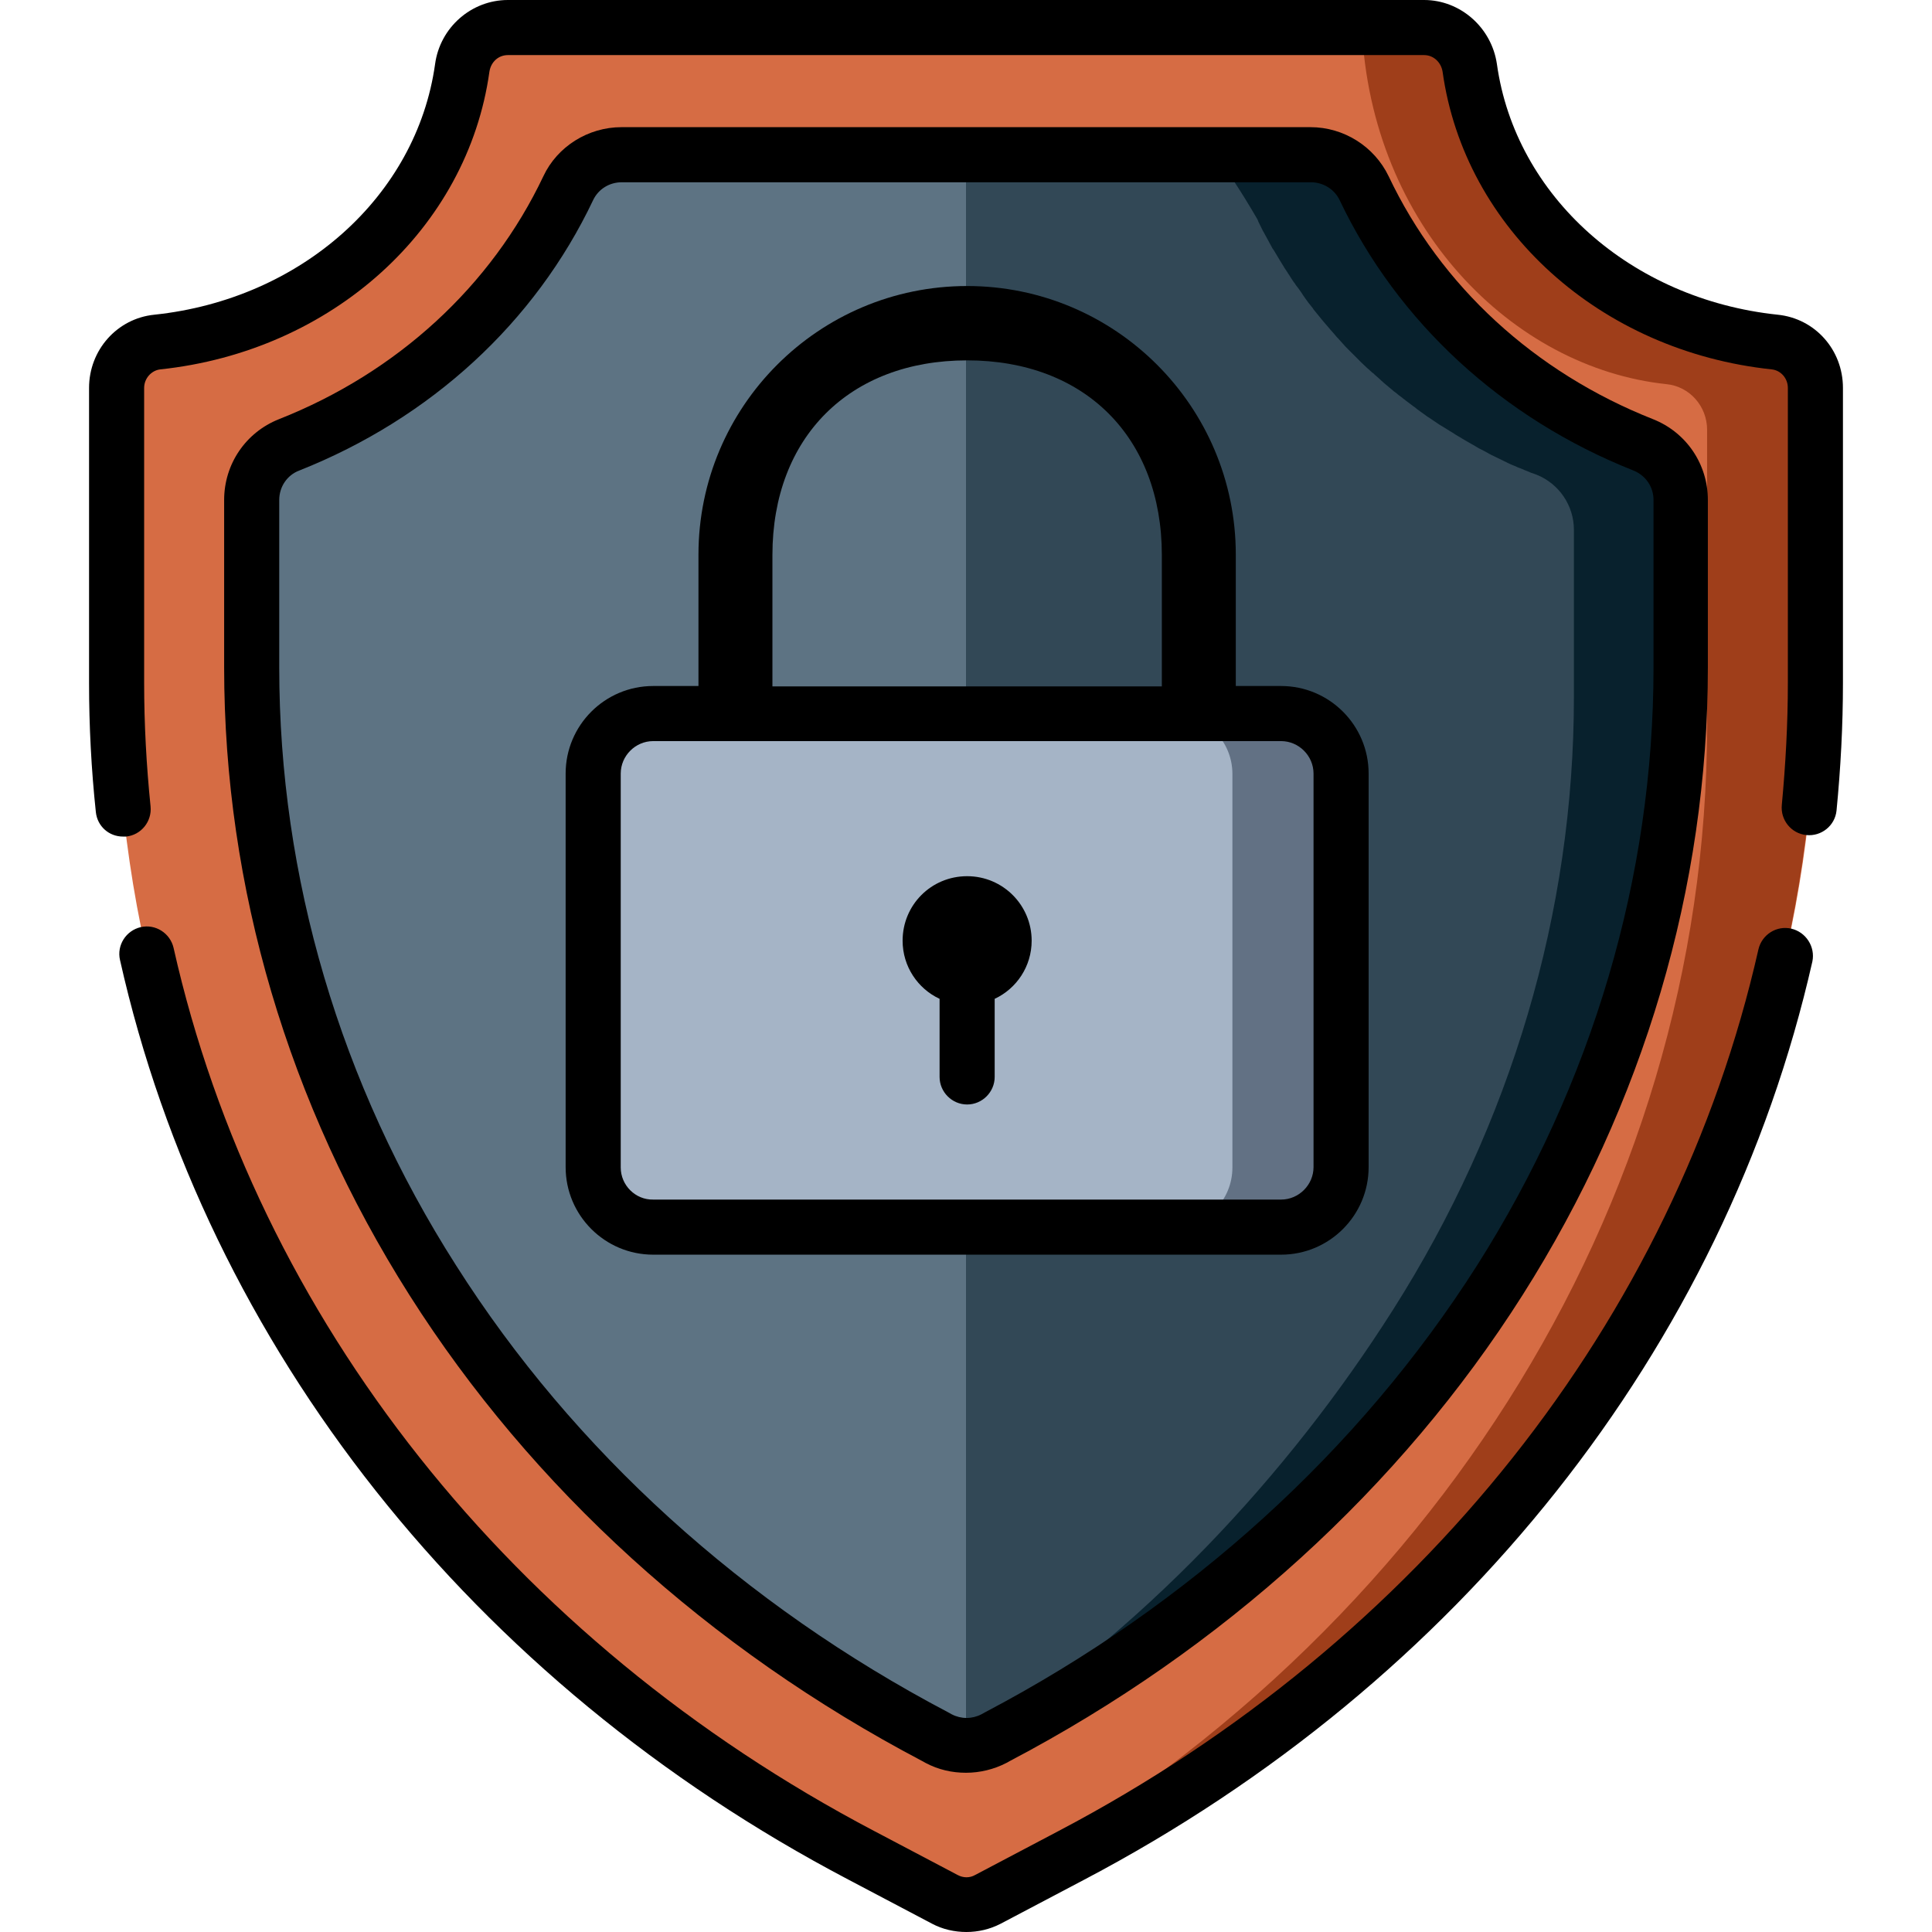 <?xml version="1.0" encoding="utf-8"?>
<!-- Generator: Adobe Illustrator 24.2.2, SVG Export Plug-In . SVG Version: 6.00 Build 0)  -->
<svg version="1.1" id="Capa_1" xmlns="http://www.w3.org/2000/svg" xmlns:xlink="http://www.w3.org/1999/xlink" x="0px" y="0px"
	 viewBox="0 0 512 512" style="enable-background:new 0 0 512 512;" xml:space="preserve">
<style type="text/css">
	.st0{fill:#D66C44;}
	.st1{fill:#9F3E1A;}
	.st2{fill:#5D7383;}
	.st3{fill:#324856;}
	.st4{fill:#08212D;}
	.st5{fill:#A5B4C6;}
	.st6{fill:#627184;}
</style>
<path class="st0" d="M283.9,491.6l-22.2,11.7c-3.6,1.9-7.8,1.9-11.4,0l-22.2-11.7C106,427.5,30.9,309.1,30.9,181v-78.2
	c0-6.2,4.6-11.5,10.8-12.1c42.1-4.4,75.5-34.6,80.9-72.7c0.9-6.1,6-10.7,12.1-10.7h242.8c6.2,0,11.3,4.6,12.1,10.7
	c5.3,38.1,38.8,68.2,80.9,72.7c6.2,0.6,10.8,5.9,10.8,12.1V181C481.1,309.1,406,427.5,283.9,491.6z"/>
<path class="st1" d="M470.4,90.6c-42.1-4.4-75.5-34.6-80.9-72.7c-0.9-6.1-6-10.7-12.1-10.7h-16.5c2.4,52.8,40,90.3,80.7,94.6
	c6.2,0.6,10.8,5.9,10.8,12.1v78.2c0,128.1-75.2,246.5-197.2,310.6l-2.6,1.3c3,0.9,6.3,0.6,9.1-0.9l22.2-11.7
	C406,427.5,481.1,309.1,481.1,181v-78.2C481.1,96.6,476.5,91.3,470.4,90.6z"/>
<path class="st2" d="M247.8,460.3c-55.3-29.1-101.4-70.9-133.1-120.9c-31.4-49.4-48-105.6-48-162.4v-44.4c0-6.4,3.9-12.2,9.9-14.6
	c32.9-13,59.5-37.5,74-68c2.6-5.4,8.1-8.9,14.1-8.9h182.6c6,0,11.6,3.4,14.1,8.9c14.5,30.5,41.1,55,74,68c6,2.4,9.9,8.2,9.9,14.6
	v44.4c0,56.8-16.6,113-48,162.4c-31.8,50-77.8,91.8-133.1,120.9l-0.9,0.5c-4.6,2.4-10.1,2.4-14.6,0L247.8,460.3z"/>
<path class="st3" d="M435.5,117.9c-0.3-0.1-0.5-0.2-0.8-0.3c-0.4-0.2-0.9-0.3-1.3-0.5c-0.7-0.3-1.5-0.6-2.2-0.9
	c-0.4-0.2-0.8-0.4-1.2-0.5c-0.8-0.3-1.5-0.7-2.3-1c-0.3-0.2-0.7-0.3-1-0.5c-1.1-0.5-2.2-1.1-3.3-1.6c-0.1,0-0.2-0.1-0.2-0.1
	c-1-0.5-2-1-3-1.6c-0.3-0.2-0.7-0.4-1-0.6c-0.7-0.4-1.4-0.8-2.1-1.2c-0.4-0.2-0.8-0.5-1.2-0.7c-0.7-0.4-1.3-0.8-2-1.2
	c-0.4-0.2-0.8-0.5-1.1-0.7c-0.7-0.4-1.4-0.9-2.1-1.3c-0.3-0.2-0.7-0.4-1-0.6c-0.9-0.6-1.9-1.2-2.8-1.9c-0.1,0-0.1-0.1-0.2-0.1
	c-1-0.7-2-1.4-2.9-2.1c-0.3-0.2-0.6-0.4-0.9-0.7c-0.7-0.5-1.3-1-2-1.5c-0.4-0.3-0.7-0.5-1-0.8c-0.6-0.5-1.2-0.9-1.8-1.4
	c-0.3-0.3-0.7-0.6-1-0.8c-0.6-0.5-1.2-1-1.8-1.5c-0.3-0.3-0.6-0.5-0.9-0.8c-0.7-0.6-1.5-1.3-2.2-2c-0.1-0.1-0.3-0.3-0.5-0.4
	c-0.9-0.8-1.7-1.6-2.6-2.4c-0.2-0.2-0.5-0.5-0.7-0.7c-0.6-0.6-1.2-1.2-1.8-1.8c-0.3-0.3-0.6-0.6-0.9-0.9c-0.5-0.5-1.1-1.1-1.6-1.7
	c-0.3-0.3-0.6-0.7-0.9-1c-0.5-0.6-1-1.1-1.5-1.7c-0.3-0.3-0.6-0.6-0.8-0.9c-0.6-0.7-1.2-1.4-1.8-2.1c-0.2-0.2-0.3-0.4-0.5-0.6
	c-0.7-0.9-1.5-1.8-2.2-2.7c-0.2-0.2-0.4-0.5-0.5-0.7c-0.5-0.7-1.1-1.4-1.6-2.1c-0.2-0.3-0.5-0.7-0.7-1c-0.4-0.6-0.9-1.2-1.3-1.9
	c-0.3-0.4-0.5-0.7-0.8-1.1c-0.4-0.6-0.8-1.3-1.3-1.9c-0.2-0.4-0.5-0.7-0.7-1.1c-0.5-0.7-0.9-1.4-1.4-2.2c-0.2-0.3-0.3-0.5-0.5-0.8
	c-0.6-1-1.2-2-1.8-3c-0.1-0.2-0.2-0.4-0.4-0.6c-0.5-0.8-0.9-1.6-1.3-2.4c-0.2-0.4-0.4-0.7-0.6-1.1c-0.4-0.7-0.7-1.4-1.1-2.1
	c-0.2-0.4-0.4-0.8-0.6-1.2c-0.1-0.3-0.3-0.6-0.4-0.9c-2.6-5.4-8.1-8.9-14.1-8.9H256v421.5c2.5,0,5-0.6,7.3-1.8l0.9-0.5
	c55.3-29.1,101.4-70.9,133.1-120.9c31.4-49.4,48-105.6,48-162.4v-44.4C445.3,126.1,441.4,120.3,435.5,117.9z"/>
<path class="st4" d="M435.5,117.9c-0.3-0.1-0.5-0.2-0.8-0.3c-0.4-0.2-0.9-0.3-1.3-0.5c-0.7-0.3-1.5-0.6-2.2-0.9
	c-0.4-0.2-0.8-0.4-1.2-0.5c-0.8-0.3-1.5-0.7-2.3-1c-0.3-0.2-0.7-0.3-1-0.5c-1.1-0.5-2.2-1.1-3.3-1.6c-0.1,0-0.2-0.1-0.2-0.1
	c-1-0.5-2-1-3-1.6c-0.3-0.2-0.7-0.4-1-0.6c-0.7-0.4-1.4-0.8-2.1-1.2c-0.4-0.2-0.8-0.5-1.2-0.7c-0.7-0.4-1.3-0.8-2-1.2
	c-0.4-0.2-0.8-0.5-1.1-0.7c-0.7-0.4-1.4-0.9-2.1-1.3c-0.3-0.2-0.7-0.4-1-0.6c-0.9-0.6-1.9-1.2-2.8-1.9c-0.1,0-0.1-0.1-0.2-0.1
	c-1-0.7-2-1.4-2.9-2.1c-0.3-0.2-0.6-0.4-0.9-0.7c-0.7-0.5-1.3-1-2-1.5c-0.4-0.3-0.7-0.5-1-0.8c-0.6-0.5-1.2-0.9-1.8-1.4
	c-0.3-0.3-0.7-0.6-1-0.8c-0.6-0.5-1.2-1-1.8-1.5c-0.3-0.3-0.6-0.5-0.9-0.8c-0.7-0.6-1.5-1.3-2.2-2c-0.1-0.1-0.3-0.3-0.5-0.4
	c-0.9-0.8-1.7-1.6-2.6-2.4c-0.2-0.2-0.5-0.5-0.7-0.7c-0.6-0.6-1.2-1.2-1.8-1.8c-0.3-0.3-0.6-0.6-0.9-0.9c-0.5-0.5-1.1-1.1-1.6-1.7
	c-0.3-0.3-0.6-0.7-0.9-1c-0.5-0.6-1-1.1-1.5-1.7c-0.3-0.3-0.6-0.6-0.8-0.9c-0.6-0.7-1.2-1.4-1.8-2.1c-0.2-0.2-0.3-0.4-0.5-0.6
	c-0.7-0.9-1.5-1.8-2.2-2.7c-0.2-0.2-0.4-0.5-0.5-0.7c-0.5-0.7-1.1-1.4-1.6-2.1c-0.2-0.3-0.5-0.7-0.7-1c-0.4-0.6-0.9-1.2-1.3-1.9
	c-0.3-0.4-0.5-0.7-0.8-1.1c-0.4-0.6-0.8-1.3-1.3-1.9c-0.2-0.4-0.5-0.7-0.7-1.1c-0.5-0.7-0.9-1.5-1.4-2.2c-0.2-0.3-0.3-0.5-0.5-0.8
	c-0.6-1-1.2-2-1.8-3c-0.1-0.2-0.2-0.4-0.4-0.6c-0.5-0.8-0.9-1.6-1.3-2.4c-0.2-0.4-0.4-0.7-0.6-1.1c-0.4-0.7-0.7-1.4-1.1-2.1
	c-0.2-0.4-0.4-0.8-0.6-1.2c-0.1-0.3-0.3-0.6-0.4-0.9c-2.6-5.4-8.1-8.9-14.1-8.9H322c3.3,4.1,6.9,9.6,11.1,16.8
	c0.2,0.3,0.3,0.6,0.4,0.9c0.2,0.4,0.4,0.8,0.6,1.2c0.3,0.7,0.7,1.4,1.1,2.1c0.2,0.4,0.4,0.7,0.6,1.1c0.4,0.8,0.9,1.6,1.3,2.4
	c0.1,0.2,0.2,0.4,0.4,0.6c0.6,1,1.2,2,1.8,3c0.2,0.3,0.3,0.5,0.5,0.8c0.4,0.7,0.9,1.5,1.4,2.2c0.2,0.4,0.5,0.7,0.7,1.1
	c0.4,0.6,0.8,1.3,1.3,1.9c0.2,0.4,0.5,0.7,0.8,1.1c0.4,0.6,0.9,1.2,1.3,1.9c0.2,0.3,0.5,0.7,0.7,1c0.5,0.7,1,1.4,1.6,2.1
	c0.2,0.2,0.4,0.5,0.5,0.7c0.7,0.9,1.5,1.8,2.2,2.7c0.2,0.2,0.3,0.4,0.5,0.6c0.6,0.7,1.2,1.4,1.8,2.1c0.3,0.3,0.5,0.6,0.8,0.9
	c0.5,0.6,1,1.2,1.5,1.7c0.3,0.3,0.6,0.7,0.9,1c0.5,0.6,1,1.1,1.6,1.7c0.3,0.3,0.6,0.6,0.9,0.9c0.6,0.6,1.2,1.2,1.8,1.8
	c0.2,0.2,0.5,0.5,0.7,0.7c0.8,0.8,1.7,1.6,2.6,2.4c0.1,0.1,0.3,0.3,0.5,0.4c0.7,0.7,1.5,1.3,2.2,2c0.3,0.3,0.6,0.5,0.9,0.8
	c0.6,0.5,1.2,1,1.8,1.5c0.3,0.3,0.7,0.6,1,0.8c0.6,0.5,1.2,1,1.8,1.4c0.3,0.3,0.7,0.5,1,0.8c0.7,0.5,1.3,1,2,1.5
	c0.3,0.2,0.6,0.4,0.9,0.7c1,0.7,1.9,1.4,2.9,2.1c0.1,0,0.1,0.1,0.2,0.1c0.9,0.6,1.8,1.2,2.8,1.9c0.3,0.2,0.7,0.4,1,0.6
	c0.7,0.4,1.4,0.9,2.1,1.3c0.4,0.2,0.8,0.5,1.1,0.7c0.7,0.4,1.3,0.8,2,1.2c0.4,0.2,0.8,0.5,1.2,0.7c0.7,0.4,1.4,0.8,2.1,1.2
	c0.3,0.2,0.7,0.4,1,0.6c1,0.5,2,1,3,1.6c0.1,0,0.2,0.1,0.2,0.1c1.1,0.5,2.2,1.1,3.3,1.6c0.3,0.2,0.7,0.3,1,0.5
	c0.8,0.4,1.5,0.7,2.3,1c0.4,0.2,0.8,0.4,1.2,0.5c0.7,0.3,1.4,0.6,2.2,0.9c0.4,0.2,0.9,0.4,1.3,0.5c0.3,0.1,0.5,0.2,0.8,0.3
	c6,2.4,9.9,8.2,9.9,14.6v44.4c0,56.8-16.6,113-48,162.4c-27.8,43.8-66.6,85.6-113.1,114.9v0.4c2.5,0,5-0.6,7.3-1.8l0.9-0.5
	c55.3-29.1,101.4-70.9,133.1-120.9c31.4-49.4,48-105.6,48-162.4v-44.4C445.3,126.1,441.4,120.3,435.5,117.9z"/>
<path class="st5" d="M339.5,325.3H173.1c-8.8,0-15.9-7.1-15.9-15.9V205c0-8.8,7.1-15.9,15.9-15.9h166.4c8.8,0,15.9,7.1,15.9,15.9
	v104.3C355.3,318.1,348.2,325.3,339.5,325.3z"/>
<path class="st6" d="M339.5,189.2h-28.8c8.8,0,15.9,7.1,15.9,15.9v104.3c0,8.8-7.1,15.9-15.9,15.9h28.8c8.8,0,15.9-7.1,15.9-15.9
	V205C355.3,196.3,348.2,189.2,339.5,189.2z"/>
<path d="M249,264.7v20.7c0,4,3.3,7.3,7.3,7.3c4,0,7.3-3.3,7.3-7.3v-20.7c5.8-2.7,9.8-8.6,9.8-15.4c0-9.4-7.6-17.1-17.1-17.1
	s-17.1,7.6-17.1,17.1C239.2,256.1,243.2,262,249,264.7z"/>
<path d="M244.4,466.7L244.4,466.7l0.9,0.5c3.4,1.8,7,2.6,10.7,2.6c3.7,0,7.4-0.9,10.7-2.6l0.9-0.5c56.5-29.7,103.5-72.4,135.9-123.5
	c32.1-50.6,49.1-108.1,49.1-166.3v-44.4c0-9.5-5.7-17.9-14.5-21.4c-31.4-12.4-56.3-35.3-70.1-64.4c-3.8-7.9-11.9-13-20.7-13H164.7
	c-8.8,0-17,5.1-20.7,13c-13.8,29.1-38.7,52-70.1,64.4c-8.8,3.5-14.5,11.9-14.5,21.4v44.4c0,58.2,17,115.7,49.1,166.3
	C140.9,394.3,187.9,437,244.4,466.7z M74,176.9v-44.4c0-3.5,2.1-6.6,5.3-7.8c34.8-13.8,62.5-39.2,77.9-71.7c1.4-2.9,4.3-4.7,7.6-4.7
	h182.6c3.2,0,6.2,1.8,7.6,4.7c15.4,32.4,43.1,57.9,77.9,71.7c3.2,1.3,5.3,4.3,5.3,7.8v44.4c0,55.4-16.2,110.3-46.8,158.5
	c-31.1,48.9-76.2,89.9-130.4,118.4l-0.9,0.5c-2.5,1.3-5.4,1.3-7.9,0l-0.9-0.5c-54.2-28.5-99.3-69.4-130.4-118.4
	C90.1,287.2,74,232.4,74,176.9z"/>
<path d="M474.7,246.1c-3.9-0.9-7.8,1.6-8.7,5.5c-22.2,98.2-89.8,183.3-185.4,233.6l-22.2,11.7c-1.4,0.8-3.1,0.8-4.6,0l-22.2-11.7
	C135.7,434.8,68.1,349.5,46,251.2c-0.9-3.9-4.8-6.4-8.7-5.5c-3.9,0.9-6.4,4.8-5.5,8.7c23,102.5,93.4,191.4,193,243.7l22.2,11.7
	c2.8,1.5,6,2.2,9.1,2.2c3.1,0,6.2-0.7,9.1-2.2l22.2-11.7c99.4-52.3,169.7-140.9,192.9-243.3C481.1,250.9,478.6,247,474.7,246.1z"/>
<path d="M471.1,83.4C432.2,79.3,401.6,52,396.7,17c-1.4-9.7-9.7-17-19.3-17H134.6c-9.7,0-18,7.3-19.3,17
	c-4.9,35-35.5,62.3-74.4,66.4c-9.9,1-17.3,9.4-17.3,19.4V181c0,11.4,0.6,22.9,1.8,34.2c0.4,3.8,3.5,6.5,7.2,6.5c0.2,0,0.5,0,0.8,0
	c4-0.4,6.9-4,6.5-8c-1.1-10.8-1.7-21.8-1.7-32.7v-78.2c0-2.5,1.9-4.6,4.2-4.9C88,93.1,123.9,60.6,129.7,19c0.4-2.6,2.4-4.4,4.9-4.4
	h242.8c2.5,0,4.5,1.9,4.9,4.4c5.8,41.6,41.7,74.1,87.3,78.9c2.4,0.3,4.2,2.4,4.2,4.9V181c0,10.8-0.6,21.6-1.6,32.3
	c-0.4,4,2.5,7.6,6.5,8c4,0.4,7.6-2.5,8-6.5c1.1-11.2,1.7-22.6,1.7-33.8v-78.2C488.4,92.7,481,84.4,471.1,83.4z"/>
<path d="M339.5,332.5c12.8,0,23.2-10.4,23.2-23.2V205c0-12.8-10.4-23.2-23.2-23.2h-12v-34.8c0-39.3-31.9-71.2-71.2-71.2
	c-39.3,0-71.2,31.9-71.2,71.2v34.8h-12c-12.8,0-23.2,10.4-23.2,23.2v104.3c0,12.8,10.4,23.2,23.2,23.2L339.5,332.5L339.5,332.5z
	 M204.7,147.1c0-31.2,20.4-51.6,51.6-51.6s51.6,20.4,51.6,51.6v34.8H204.7V147.1z M164.5,309.4V205c0-4.7,3.9-8.6,8.6-8.6h166.4
	c4.7,0,8.6,3.9,8.6,8.6v104.3c0,4.7-3.9,8.6-8.6,8.6H173.1C168.4,318,164.5,314.1,164.5,309.4z"/>
</svg>
